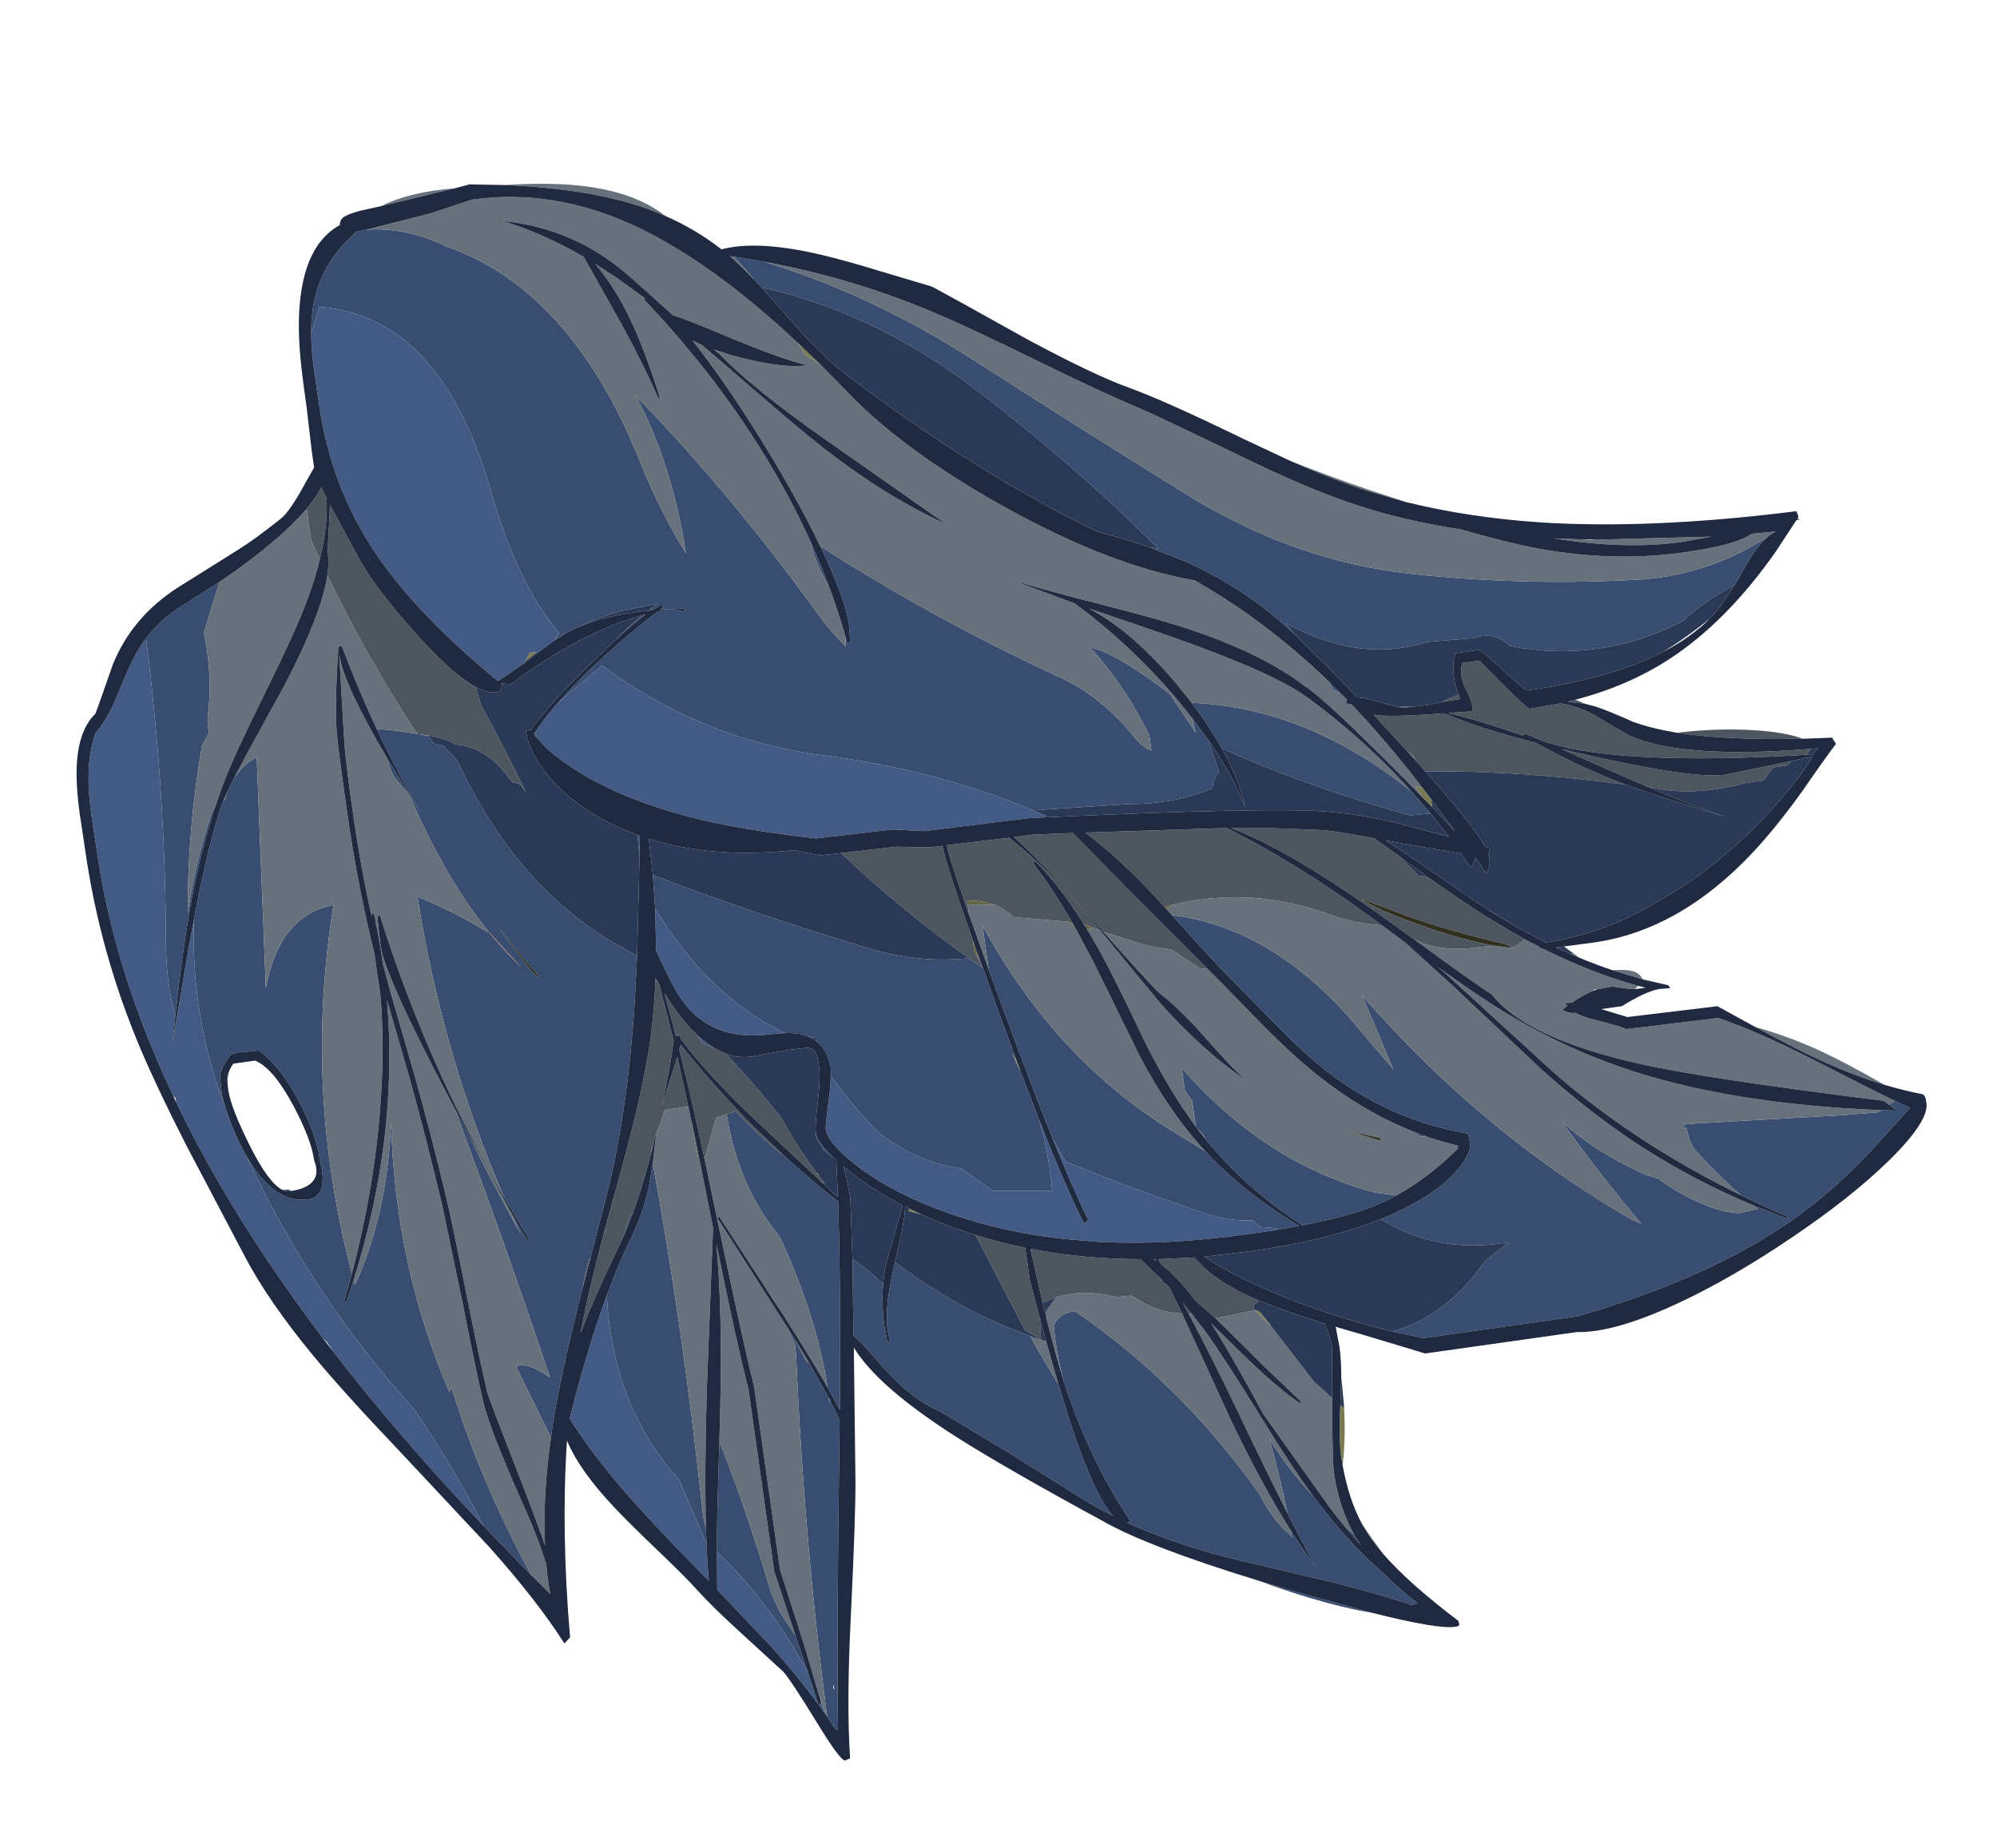 <?xml version="1.0" encoding="UTF-8" standalone="no"?>
<svg xmlns:ffdec="https://www.free-decompiler.com/flash" xmlns:xlink="http://www.w3.org/1999/xlink" ffdec:objectType="frame" height="222.65px" width="240.65px" xmlns="http://www.w3.org/2000/svg">
  <g transform="matrix(1.0, 0.0, 0.0, 1.0, 0.0, 0.0)">
    <use ffdec:characterId="253" height="349.25" transform="matrix(0.418, -0.059, 0.078, 0.551, 0.0, 30.2)" width="510.4" xlink:href="#sprite0"/>
  </g>
  <defs>
    <g id="sprite0" transform="matrix(1.0, 0.0, 0.0, 1.0, 0.0, 0.0)">
      <use ffdec:characterId="252" height="349.25" transform="matrix(1.0, 0.0, 0.0, 1.0, 0.0, 0.0)" width="510.4" xlink:href="#shape0"/>
    </g>
    <g id="shape0" transform="matrix(1.0, 0.0, 0.0, 1.0, 0.0, 0.0)">
      <path d="M333.2 333.5 Q325.6 331.7 315.85 328.3 308.65 325.75 302.75 323.3 L312.1 326.55 333.2 333.5 M215.55 25.5 Q244.45 35.75 270.4 52.65 297.65 70.45 325.2 87.9 353.3 105.75 386.0 112.0 418.4 118.2 451.45 120.2 470.3 121.05 488.1 114.9 484.8 116.45 481.4 119.85 L476.85 124.25 Q468.6 126.3 460.65 130.4 435.55 136.95 410.85 130.4 407.3 126.75 400.85 127.65 L388.45 127.1 387.65 127.1 Q367.65 129.6 348.6 118.8 L350.65 121.5 Q338.8 110.25 323.1 102.75 L313.2 98.45 315.4 98.9 Q296.25 79.45 271.4 60.2 245.2 39.8 213.8 30.95 L211.85 28.9 210.85 27.65 207.25 23.5 215.55 25.5 M357.9 132.15 L361.1 135.35 359.4 134.55 357.9 132.15 M318.3 136.35 L322.45 142.2 322.05 142.0 323.7 148.65 Q321.75 149.85 321.2 152.0 309.4 154.2 296.95 152.8 L269.6 151.25 Q243.25 139.45 212.45 133.1 179.2 126.2 153.55 107.15 L139.55 113.85 Q143.55 111.25 148.95 108.25 159.75 102.25 171.5 97.25 L175.15 97.15 Q176.3 97.15 177.5 97.65 178.55 98.1 178.95 98.0 L178.95 97.4 172.3 96.9 173.15 96.55 172.95 95.9 169.85 96.8 168.8 96.8 171.8 95.55 161.15 96.05 Q154.35 96.7 148.0 98.3 L144.6 99.15 144.15 99.3 141.4 100.15 142.75 98.9 Q132.85 87.0 129.2 66.7 122.05 27.35 88.0 21.7 L85.5 25.85 84.7 26.9 Q85.2 24.2 86.05 22.0 89.75 12.4 101.6 6.7 L104.35 6.6 Q114.55 7.1 124.5 11.7 L126.2 12.55 Q159.75 25.6 172.4 64.4 176.15 75.95 181.75 85.6 181.5 66.55 174.1 50.8 L173.7 50.15 Q196.85 74.2 216.45 102.35 219.6 106.9 223.25 110.5 L223.5 108.2 223.75 109.75 224.6 109.65 224.8 108.1 225.0 105.9 Q225.0 100.1 220.0 88.15 248.65 106.95 282.7 123.65 293.55 128.95 301.25 138.75 303.05 141.05 305.45 142.0 L305.45 138.7 Q300.5 127.15 292.15 117.95 299.5 120.1 312.9 130.4 L318.7 139.55 318.3 136.35 M325.4 143.65 Q322.8 138.55 318.75 133.0 350.9 137.45 377.2 158.55 L381.85 163.95 375.95 163.75 Q347.6 154.35 325.4 143.65 M351.8 126.55 L352.65 127.3 351.95 127.1 351.8 126.55 M304.65 177.9 Q333.9 183.9 353.85 209.05 L361.05 217.6 355.25 200.95 Q384.25 234.6 422.65 257.2 L424.95 258.25 Q415.9 247.35 406.7 234.15 415.65 242.05 428.4 248.0 L431.6 249.1 Q439.2 254.9 448.8 258.1 L452.65 258.95 458.45 258.65 457.2 257.65 466.6 261.7 466.45 261.1 Q460.25 258.25 454.3 255.2 449.05 250.6 443.55 244.6 441.8 242.7 441.6 239.15 439.7 238.75 441.6 238.3 L442.4 238.3 485.6 241.05 496.45 241.55 497.4 241.2 501.7 241.75 499.75 240.25 501.55 239.6 505.55 241.55 Q494.5 248.7 489.15 251.8 479.15 257.55 468.85 261.65 442.55 272.05 402.95 276.2 L358.8 276.2 350.3 273.85 Q366.4 272.15 379.3 261.55 L386.8 258.25 385.95 258.25 Q365.95 258.55 351.55 249.4 359.75 247.85 366.15 245.55 373.0 243.05 376.75 240.0 379.8 237.6 379.8 235.8 L379.7 233.95 379.55 233.7 Q357.85 228.45 341.85 215.8 336.3 211.35 329.95 204.85 L320.05 194.65 Q315.9 190.55 310.35 184.3 L304.65 177.9 M367.8 233.1 L366.15 232.9 362.8 231.0 367.8 233.1 M302.95 224.0 L302.95 218.4 301.3 215.9 301.3 210.95 Q321.05 233.95 351.0 243.55 L356.9 244.8 Q353.25 245.85 349.55 246.5 341.95 247.85 329.1 248.35 314.45 238.65 305.2 226.95 304.65 225.55 303.3 224.5 L302.95 224.0 M329.0 314.15 L331.35 316.15 331.95 317.3 332.85 318.7 329.0 314.15 M321.25 306.6 L324.4 310.85 Q330.75 319.0 338.5 325.75 341.95 329.3 346.6 332.9 L344.75 333.05 Q334.2 329.0 319.9 324.75 L296.65 317.9 Q279.9 312.75 267.6 306.75 L268.8 306.55 268.55 306.3 Q259.6 292.4 255.55 275.0 L255.5 274.75 Q254.55 269.6 254.75 264.05 L254.8 262.4 Q256.75 259.7 261.45 259.9 288.55 278.65 306.25 304.7 309.15 311.0 313.3 314.35 313.7 314.65 313.75 315.25 L313.65 313.45 Q316.4 318.1 319.25 322.05 316.8 317.3 313.4 309.65 312.75 301.7 311.25 293.1 315.15 300.0 321.25 306.6 M220.85 97.0 L220.1 95.5 Q218.0 91.6 217.5 87.05 219.4 92.05 220.85 97.0 M166.9 97.6 L168.05 97.5 Q164.3 99.05 158.6 102.0 162.5 99.6 166.9 97.6 M156.8 144.55 L157.4 144.8 156.55 149.1 156.65 147.0 156.8 144.55 M151.85 170.5 L149.25 180.6 Q142.65 204.5 133.25 221.65 L126.65 233.7 126.2 234.15 Q124.5 236.85 123.2 240.0 L121.5 243.1 Q115.0 255.3 111.05 264.15 109.5 267.7 108.25 271.1 L101.25 254.9 Q104.2 253.85 110.4 258.25 102.9 227.55 94.15 197.6 L94.35 198.0 97.25 204.0 Q101.8 214.7 107.9 226.7 L105.85 221.45 Q108.5 226.6 109.7 228.45 L110.1 228.1 104.7 218.4 Q92.85 185.65 92.15 151.15 100.35 154.6 109.6 160.25 L111.05 161.05 Q100.5 147.75 93.85 128.8 L96.55 133.4 96.5 133.3 Q91.35 123.8 87.35 113.95 L91.3 114.6 98.75 116.25 98.75 116.3 99.05 116.35 100.05 116.6 101.7 117.05 101.9 117.3 102.95 118.8 105.4 119.6 108.75 122.95 Q120.65 152.55 147.35 167.85 149.85 169.3 151.85 170.5 M86.45 115.5 L87.5 117.5 86.65 116.65 86.45 115.5 M89.05 120.4 L93.8 128.75 Q91.75 126.75 90.15 124.35 89.4 122.45 89.05 120.4 M58.55 229.95 L55.3 235.55 55.75 236.0 58.75 231.4 58.95 232.5 Q70.9 218.3 75.65 198.8 71.05 229.65 81.35 258.25 L82.15 257.4 Q86.6 278.5 97.2 300.05 L85.65 288.0 Q79.2 273.8 70.55 260.7 46.4 233.75 33.4 201.5 39.35 212.7 49.0 212.7 53.2 212.7 54.0 209.05 54.3 207.85 54.2 206.3 L54.05 204.6 Q54.05 198.75 50.35 191.15 46.45 183.1 41.15 179.3 L36.45 179.2 Q35.65 178.9 35.15 179.2 L33.3 179.15 Q29.9 181.7 29.25 183.45 29.0 184.2 29.0 188.05 29.0 188.8 29.5 190.75 23.15 170.15 28.1 149.15 34.9 133.95 40.3 125.8 L41.2 124.6 41.5 124.6 42.8 122.65 44.8 120.45 Q46.2 119.15 47.8 118.2 49.4 117.25 52.3 116.3 L45.65 166.1 Q52.4 150.95 68.1 150.35 52.2 189.0 58.55 229.95 M25.15 88.0 L25.5 87.7 Q30.4 83.9 37.55 81.55 L48.8 77.65 42.35 88.05 Q43.2 97.55 40.1 106.15 39.55 107.8 39.85 109.65 L37.35 112.15 Q29.95 129.3 26.55 147.7 31.05 136.5 37.25 127.05 37.95 126.0 38.8 125.4 32.9 134.35 27.95 145.5 23.85 154.75 18.95 169.35 17.65 161.9 19.15 153.8 25.1 121.15 25.75 88.05 L25.15 88.0 M19.1 170.2 L23.0 160.95 19.1 170.25 19.1 170.2 M194.8 224.35 L194.85 224.4 194.85 224.45 194.8 224.35 M195.3 213.85 L195.3 213.95 Q195.3 215.8 199.3 219.65 L196.7 217.6 195.05 214.25 195.3 213.85 M190.7 191.5 Q170.85 181.75 158.85 160.9 L159.55 153.6 Q186.9 165.15 218.05 176.0 231.3 180.6 245.55 181.0 L248.15 182.8 249.0 183.5 248.0 181.05 248.15 181.05 248.7 182.05 251.65 192.85 255.05 204.8 253.95 202.6 255.65 206.95 258.9 217.65 Q260.35 225.05 259.8 233.35 L243.2 231.65 234.9 225.85 Q223.45 223.45 213.3 215.9 L211.7 214.2 Q205.85 208.1 201.85 202.0 202.55 199.4 201.35 196.9 200.65 195.35 199.2 194.25 L199.2 193.5 196.9 192.9 Q194.35 191.8 190.7 191.5 M262.0 222.2 Q258.05 210.15 253.1 192.6 L250.7 184.05 250.7 174.4 Q253.7 180.55 257.35 186.2 271.65 208.7 295.85 224.05 L304.6 229.5 Q313.85 239.6 328.2 248.4 L319.95 248.6 322.05 248.25 317.1 247.45 315.4 245.8 Q308.5 245.2 303.45 243.35 284.5 236.25 264.75 227.55 L262.0 222.2 M32.0 182.75 Q31.25 183.85 31.0 185.5 L31.05 184.45 Q31.3 183.55 32.0 182.75 M42.25 209.9 L43.65 210.0 43.9 210.0 44.85 210.4 44.3 210.4 Q43.25 210.4 42.25 209.9 M111.05 161.05 Q114.65 165.55 118.7 169.45 L111.2 161.1 111.05 161.05 M122.9 172.1 L123.1 171.7 Q118.0 165.7 113.5 159.65 120.25 169.45 122.9 172.1 M148.45 295.1 L148.0 298.25 147.75 298.05 142.75 283.95 142.0 283.15 Q127.0 265.8 129.7 242.4 134.45 235.7 139.05 230.55 143.3 225.8 146.05 220.1 L148.0 215.4 Q149.95 251.5 148.15 291.45 148.05 293.35 148.45 295.1 M140.45 225.4 L137.45 229.3 137.0 229.9 139.5 225.85 140.45 225.4 M131.25 229.15 L132.05 227.65 132.0 228.35 131.25 229.15 M170.85 207.15 L173.5 206.75 Q179.15 212.85 185.55 217.9 192.1 223.9 198.85 229.2 196.2 247.7 191.0 273.95 L188.45 268.75 Q188.2 253.25 180.95 235.0 171.1 222.8 170.85 207.15 M177.25 249.35 L176.85 248.7 175.95 246.65 177.25 249.35 M179.3 254.4 L181.1 257.4 183.45 262.4 184.3 263.1 188.3 270.9 188.4 272.35 188.45 271.2 190.55 276.05 189.6 280.7 Q180.15 326.85 177.7 342.4 L177.05 342.4 175.15 339.35 Q175.7 300.4 180.85 260.7 L180.95 258.25 179.3 254.4 M175.05 339.15 L174.7 338.65 173.85 335.25 174.95 338.8 175.05 339.15 M150.6 300.65 Q151.45 295.85 152.65 290.45 L155.7 277.0 Q160.45 291.75 164.35 311.35 L166.0 315.5 169.4 320.85 169.6 321.7 171.5 329.35 168.75 324.1 Q161.35 310.9 150.6 300.65 M212.5 243.95 Q228.5 256.05 246.3 263.25 L247.5 263.8 247.8 263.9 Q250.55 269.5 253.8 275.0 255.0 281.2 256.15 285.8 259.9 300.6 264.05 304.95 258.95 302.3 254.7 299.5 L237.3 288.4 219.2 277.25 Q211.7 273.8 205.15 266.35 L200.6 261.1 197.85 258.4 198.55 254.1 200.6 242.0 Q203.85 244.1 207.5 247.45 L208.3 248.2 Q206.95 252.6 206.95 257.4 L207.15 260.85 208.0 260.7 Q206.65 255.5 211.75 245.4 L212.5 243.95 M178.25 333.85 L178.25 332.55 178.0 333.3 178.25 333.85" fill="#394d70" fill-rule="evenodd" stroke="none"/>
      <path d="M416.6 198.25 L418.15 199.4 415.85 198.35 416.6 198.25 M426.95 203.05 Q431.65 203.3 433.45 204.2 434.65 204.8 435.2 205.95 L426.95 203.05 M465.05 219.55 Q473.3 222.25 481.9 226.35 489.55 230.1 499.25 235.85 490.8 232.9 482.15 228.65 476.35 225.85 465.05 219.55 M331.1 300.45 L330.9 301.05 330.85 298.95 330.9 297.55 331.1 300.45 M334.1 314.35 L337.9 320.0 338.9 321.35 335.9 317.5 334.1 314.35 M109.35 2.0 Q118.6 -0.25 130.95 0.4 L109.35 2.0 M145.2 1.2 Q163.25 2.2 174.6 5.55 183.7 8.2 189.55 12.75 185.1 10.65 180.15 8.95 165.8 4.05 145.2 1.2 M356.45 84.2 Q367.3 88.85 376.95 92.55 L387.35 96.45 377.6 93.15 Q368.25 89.75 356.45 84.2 M215.55 25.5 Q241.35 32.05 264.25 42.8 271.7 46.25 289.25 55.25 305.55 63.65 316.25 68.5 321.05 70.7 345.9 83.35 363.25 92.15 377.4 97.1 388.35 100.9 401.65 103.95 414.55 108.25 421.05 109.95 442.7 115.65 463.9 115.65 477.8 115.65 482.75 114.05 L483.9 113.7 490.65 113.95 Q489.35 114.3 488.1 114.9 470.3 121.05 451.45 120.2 418.4 118.2 386.0 112.0 353.3 105.75 325.2 87.9 297.65 70.45 270.4 52.65 244.45 35.75 215.55 25.5 M211.85 28.9 Q208.65 25.5 206.05 23.25 L207.25 23.5 210.85 27.65 211.85 28.9 M377.6 149.75 L378.45 150.4 379.3 151.15 379.75 152.15 377.6 149.75 M357.9 132.15 L359.4 134.55 361.1 135.35 362.75 137.0 362.65 137.05 362.35 137.8 363.9 138.2 Q370.9 145.7 377.85 154.6 L380.6 158.25 378.6 157.55 380.2 160.25 374.8 154.7 Q356.7 136.35 351.75 133.1 339.15 123.35 315.05 115.0 309.05 112.9 294.0 108.2 280.3 103.9 272.75 101.2 L289.65 108.15 Q304.1 118.9 315.05 132.2 L318.3 136.35 318.7 139.55 312.9 130.4 Q299.5 120.1 292.15 117.95 300.5 127.15 305.45 138.7 L305.45 142.0 Q303.05 141.05 301.25 138.75 293.55 128.95 282.7 123.65 248.65 106.95 220.0 88.15 L219.95 88.05 Q215.3 77.0 207.85 64.1 200.45 51.3 193.35 41.8 L192.1 40.2 194.6 41.45 199.6 45.75 Q218.15 62.05 225.7 67.9 241.25 79.95 256.4 87.2 L225.85 65.55 Q206.8 52.0 199.05 43.75 L197.85 42.8 202.45 44.5 Q215.95 49.0 223.75 49.0 217.45 47.35 200.95 39.9 191.5 35.6 187.6 34.2 L185.55 32.35 Q177.2 24.7 174.25 22.35 161.45 12.2 143.25 8.85 154.05 12.65 164.75 19.0 L173.1 35.3 Q177.7 44.7 180.2 51.7 L180.6 51.3 Q178.2 40.4 175.25 33.45 172.15 26.15 167.65 20.8 L173.6 24.75 180.35 29.7 180.2 30.1 Q198.65 49.75 209.75 70.3 214.3 78.7 217.5 87.05 218.0 91.6 220.1 95.5 L220.85 97.0 Q222.5 102.6 223.5 108.2 L223.25 110.5 Q219.6 106.9 216.45 102.35 196.85 74.2 173.7 50.15 L174.1 50.8 Q181.5 66.55 181.75 85.6 176.15 75.95 172.4 64.4 159.75 25.6 126.2 12.55 L124.5 11.7 Q114.55 7.1 104.35 6.6 L123.05 5.05 135.4 3.35 Q159.05 3.35 180.6 14.0 200.45 23.8 221.9 44.0 L223.25 46.55 227.2 49.1 233.95 56.05 Q247.65 70.55 274.9 86.05 301.75 101.3 324.5 106.85 339.2 115.45 351.8 126.55 L351.95 127.1 352.65 127.3 354.4 128.85 357.9 132.15 M318.75 133.0 L315.9 129.35 Q305.25 116.1 293.45 109.65 308.6 115.45 316.0 118.35 343.05 129.05 351.35 135.15 364.4 144.7 375.0 156.1 L377.2 158.55 Q350.9 137.45 318.75 133.0 M372.3 190.55 Q379.4 194.15 390.1 194.05 L394.7 194.25 399.4 195.25 399.1 194.95 400.1 195.15 403.5 193.8 407.1 195.75 407.85 196.35 408.2 196.35 Q421.1 203.1 433.65 207.2 L432.5 207.8 430.4 207.45 426.25 206.55 421.75 206.7 421.2 206.6 Q420.95 206.55 420.85 206.85 417.9 207.4 414.15 208.8 L412.25 208.65 412.75 209.35 411.2 210.0 Q411.85 210.6 414.05 211.05 L414.8 211.05 Q416.75 212.2 420.05 213.2 427.65 215.5 428.45 216.1 L454.95 216.5 Q465.95 220.7 481.9 229.25 495.35 236.45 501.55 239.6 L499.75 240.25 498.35 239.25 Q448.6 229.05 430.4 223.8 399.85 214.95 391.9 204.6 387.4 201.65 377.25 194.2 L372.3 190.55 M306.0 175.65 Q328.7 174.2 349.3 182.55 356.1 185.3 363.6 186.45 L369.55 190.9 381.15 201.5 402.9 222.15 Q415.95 233.9 429.15 242.45 441.9 250.7 457.2 257.65 L458.45 258.65 452.65 258.95 448.8 258.1 Q439.2 254.9 431.6 249.1 L428.4 248.0 Q415.65 242.05 406.7 234.15 415.9 247.35 424.95 258.25 L422.65 257.2 Q384.25 234.6 355.25 200.95 L361.05 217.6 353.85 209.05 Q333.9 183.9 304.65 177.9 L303.35 176.45 306.0 175.65 M439.45 110.25 L472.3 113.1 463.7 113.35 Q447.5 113.35 427.65 108.7 L435.8 109.8 436.35 109.9 438.05 110.2 439.45 110.25 M497.4 241.2 L496.45 241.55 485.6 241.05 442.4 238.3 441.6 238.3 Q439.7 238.75 441.6 239.15 441.8 242.7 443.55 244.6 449.05 250.6 454.3 255.2 440.7 248.2 428.6 240.2 413.35 230.05 402.1 219.35 L391.05 209.2 379.8 198.85 377.7 197.05 Q385.9 203.05 392.25 207.15 411.3 219.5 433.75 227.1 459.9 236.0 497.4 241.2 M367.8 233.1 Q372.0 234.7 376.3 236.0 L376.1 236.65 Q366.5 242.05 356.9 244.8 L351.0 243.55 Q321.05 233.95 301.3 210.95 L301.3 215.9 302.95 218.4 302.95 224.0 Q297.15 215.9 292.2 204.85 286.2 190.25 282.65 183.1 L280.15 178.45 281.9 178.25 283.85 179.1 297.55 196.1 Q307.8 207.9 319.25 215.75 L317.45 214.15 Q315.0 211.9 308.3 204.2 302.85 197.95 298.0 194.25 294.85 191.2 284.6 179.4 L294.55 183.05 Q298.45 184.4 302.95 185.2 L310.45 190.15 312.65 190.6 316.25 194.25 326.7 205.05 Q333.35 211.75 339.4 216.65 350.35 225.4 362.8 231.0 L366.15 232.9 367.8 233.1 M305.2 226.95 L305.1 226.85 303.3 224.5 Q304.65 225.55 305.2 226.95 M354.7 232.05 L346.0 229.55 354.7 232.65 354.7 232.05 M330.65 286.3 L330.4 287.6 Q328.15 299.75 328.15 302.35 328.15 309.85 331.35 316.15 L329.0 314.15 325.85 310.1 310.5 287.6 Q304.0 274.2 299.4 266.6 L304.1 271.25 Q315.2 282.4 321.55 286.6 L321.55 285.95 312.6 277.4 303.25 268.0 300.85 265.65 312.35 265.15 316.3 269.1 326.2 282.3 330.65 286.3 M321.25 306.6 Q315.15 300.0 311.25 293.1 312.75 301.7 313.4 309.65 309.2 300.3 303.55 286.65 298.3 273.95 293.45 263.9 L294.3 263.95 297.4 268.1 Q301.55 274.0 310.45 289.4 316.35 299.7 321.25 306.6 M313.65 313.45 L313.75 315.25 Q313.7 314.65 313.3 314.35 309.15 311.0 306.25 304.7 288.55 278.65 261.45 259.9 256.75 259.7 254.8 262.4 L254.75 264.05 Q254.55 269.6 255.5 274.75 L255.45 274.5 Q254.25 269.25 253.15 261.3 L253.15 259.1 256.55 256.35 Q264.65 255.3 273.7 258.1 L277.95 258.25 278.25 258.35 Q284.1 262.55 291.6 263.65 L300.9 287.4 Q307.05 302.35 313.65 313.45 M108.25 271.1 Q103.5 283.55 102.25 294.05 100.8 288.4 97.95 279.2 92.15 260.5 92.05 259.4 91.15 252.1 90.1 237.9 89.05 223.25 88.25 216.5 86.55 202.7 84.25 189.7 L80.7 170.7 79.7 164.5 Q79.7 160.15 79.35 155.8 L79.25 155.65 79.35 154.6 79.15 153.4 78.5 153.4 78.4 154.05 Q77.25 142.5 77.25 130.25 77.25 119.65 77.7 115.4 L79.75 96.55 79.75 97.0 Q79.75 102.35 86.45 115.5 L86.65 116.65 87.5 117.5 89.05 120.4 Q89.4 122.45 90.15 124.35 91.75 126.75 93.8 128.75 L93.85 128.8 Q100.5 147.75 111.05 161.05 L109.6 160.25 Q100.35 154.6 92.15 151.15 92.85 185.65 104.7 218.4 97.45 204.75 91.9 190.7 84.7 172.15 80.8 154.05 L80.0 154.05 79.75 160.55 Q79.75 167.35 94.15 197.6 102.9 227.55 110.4 258.25 104.2 253.85 101.25 254.9 L108.25 271.1 M87.35 113.95 Q83.6 104.7 80.8 95.1 L80.0 95.1 79.9 95.2 80.0 94.45 Q76.6 106.5 75.9 113.4 75.65 116.25 75.65 130.45 75.65 146.95 77.7 162.05 L77.7 165.8 77.75 170.95 Q76.9 182.45 73.25 195.0 68.25 212.35 58.55 229.95 52.2 189.0 68.1 150.35 52.4 150.95 45.65 166.1 L52.3 116.3 Q49.4 117.25 47.8 118.2 46.2 119.15 44.8 120.45 L49.55 115.45 63.1 101.7 Q76.3 87.75 79.55 79.5 87.2 97.75 98.05 115.4 L98.75 116.25 91.3 114.6 87.35 113.95 M58.75 231.4 Q77.2 202.1 79.4 172.35 L82.7 190.0 Q85.0 203.3 86.8 217.95 L88.65 239.65 Q89.7 254.5 90.55 261.5 91.35 267.75 97.4 283.8 100.6 292.1 101.85 298.15 101.6 301.5 101.8 304.65 L97.2 300.05 Q86.6 278.5 82.15 257.4 L81.35 258.25 Q71.05 229.65 75.65 198.8 70.9 218.3 58.95 232.5 L58.75 231.4 M48.8 77.65 Q61.05 73.1 69.3 68.75 73.4 66.6 76.35 64.6 L76.35 71.45 78.05 75.85 Q75.2 81.3 70.5 87.35 66.45 92.55 58.1 101.85 48.9 112.1 45.35 116.45 41.95 120.6 38.8 125.4 37.95 126.0 37.25 127.05 31.05 136.5 26.55 147.7 29.95 129.3 37.35 112.15 L39.85 109.65 Q39.55 107.8 40.1 106.15 43.2 97.55 42.35 88.05 L48.8 77.65 M41.2 124.6 L42.8 122.65 41.5 124.6 41.2 124.6 M248.2 180.25 L248.7 182.05 248.15 181.05 248.2 180.25 M250.7 184.05 L247.35 171.75 247.35 169.45 254.85 170.3 256.15 170.9 Q258.1 171.9 259.8 173.55 L275.05 176.2 275.35 176.4 276.55 177.15 280.6 185.55 290.05 207.45 Q295.9 219.7 303.75 228.55 L304.6 229.5 295.85 224.05 Q271.65 208.7 257.35 186.2 253.7 180.55 250.7 174.4 L250.7 184.05 M161.3 215.75 L161.7 220.85 162.45 231.05 154.2 265.6 Q150.2 283.35 148.45 295.1 148.05 293.35 148.15 291.45 149.95 251.5 148.0 215.4 L149.65 210.6 150.0 209.65 152.75 205.5 153.8 204.3 160.2 204.3 160.6 207.45 161.05 215.9 161.3 215.75 M149.2 210.8 L148.05 213.0 148.1 212.55 148.1 212.45 149.2 210.8 M162.8 216.0 L167.7 207.6 170.85 207.15 Q171.1 222.8 180.95 235.0 188.2 253.25 188.45 268.75 185.25 262.65 179.3 252.7 L177.25 249.35 175.95 246.65 176.85 248.7 164.65 228.85 164.05 229.05 178.75 253.5 179.3 254.4 180.95 258.25 180.85 260.7 Q175.7 300.4 175.15 339.35 L175.05 339.15 174.95 338.8 173.85 335.25 171.8 324.65 171.1 321.45 167.7 306.3 167.7 266.45 Q166.25 256.1 163.2 220.7 L162.8 216.0 M181.1 257.4 L184.3 263.1 183.45 262.4 181.1 257.4 M188.3 270.9 L188.45 271.2 188.4 272.35 188.3 270.9 M97.25 204.0 L105.85 221.45 107.9 226.7 Q101.8 214.7 97.25 204.0 M169.4 320.85 L166.0 315.5 164.35 311.35 Q160.45 291.75 155.7 277.0 L157.3 269.8 Q161.8 249.05 162.75 234.55 164.45 256.15 166.0 266.65 L166.0 306.55 169.4 320.85 M247.8 263.9 L249.9 264.7 252.05 265.45 253.8 275.0 Q250.55 269.5 247.8 263.9" fill="#66717b" fill-rule="evenodd" stroke="none"/>
      <path d="M427.5 144.05 L428.2 144.35 428.75 144.6 429.85 145.1 425.0 144.15 427.15 144.0 427.5 144.05 M454.7 154.1 Q465.7 154.25 476.35 155.85 485.2 157.2 490.05 159.2 468.35 157.25 454.7 154.1 M394.45 139.25 L394.75 140.3 389.05 140.4 393.35 139.55 393.45 139.55 394.45 139.25 M381.0 140.5 L378.75 140.5 376.7 140.1 380.15 140.4 381.0 140.5 M491.75 161.6 L490.6 162.75 Q445.05 160.0 423.2 154.05 L417.2 152.15 411.65 149.65 411.1 150.05 406.45 148.3 Q397.55 144.9 390.8 142.95 L396.65 143.25 397.5 143.35 Q397.9 143.25 397.9 142.0 397.9 140.95 397.0 138.85 396.05 136.75 396.05 135.65 396.05 134.4 396.35 133.65 L396.85 132.65 401.7 132.65 Q413.2 144.5 414.05 144.5 L422.95 144.3 Q427.95 145.45 431.8 147.7 L440.8 153.1 Q454.55 159.9 491.75 161.6 M377.6 149.75 L376.5 148.55 369.65 141.05 Q373.55 142.1 389.8 142.9 397.95 146.85 414.3 151.95 426.25 158.75 437.65 163.5 L438.15 163.7 Q410.55 157.7 382.0 154.75 L379.75 152.15 379.3 151.15 378.45 150.4 377.6 149.75 M444.15 164.75 L438.6 162.2 421.4 154.1 428.75 156.25 Q457.7 164.55 466.45 164.55 L480.75 163.9 485.95 163.65 484.7 164.45 480.55 164.45 477.25 166.95 472.25 166.95 Q456.15 168.45 444.15 164.75 M372.3 190.55 L364.4 184.8 362.55 183.5 359.4 181.25 Q339.1 167.0 324.85 161.0 L333.95 161.95 350.3 164.2 Q352.8 164.5 364.85 167.55 L370.85 171.85 376.0 176.9 377.5 177.2 380.3 178.8 Q386.5 183.2 391.15 186.25 397.35 190.3 403.5 193.8 L400.1 195.15 399.1 194.95 Q398.8 194.7 398.2 194.45 L397.25 194.05 Q383.35 190.05 371.25 185.3 L358.8 180.15 Q362.25 182.7 374.75 187.7 386.0 192.15 394.7 194.25 L390.1 194.05 Q379.4 194.15 372.3 190.55 M363.6 186.45 Q356.1 185.3 349.3 182.55 328.7 174.2 306.0 175.65 L302.9 175.95 301.2 174.05 Q292.2 164.2 283.5 157.6 L323.6 160.9 Q341.45 170.2 360.15 183.9 L363.6 186.45 M312.65 190.6 L310.45 190.15 302.95 185.2 Q298.45 184.4 294.55 183.05 L284.6 179.4 279.85 173.95 Q270.0 162.55 263.15 156.4 L268.55 156.45 279.95 157.3 294.1 171.9 312.65 190.6 M283.85 179.1 L281.9 178.25 279.4 177.15 Q274.4 168.65 268.15 162.15 L267.5 162.55 Q272.05 168.7 276.15 176.4 L275.05 176.2 259.8 173.55 Q258.1 171.9 256.15 170.9 L254.85 170.3 Q251.55 169.0 247.35 168.6 L247.35 169.45 247.35 171.75 Q243.9 158.7 243.9 156.45 L243.9 156.1 261.75 156.4 Q271.3 164.0 280.65 175.2 L283.85 179.1 M312.35 265.15 L300.85 265.65 295.95 261.35 Q291.95 255.8 287.75 252.55 L287.0 251.25 296.8 251.95 Q297.5 252.65 298.4 253.2 302.8 258.1 313.85 263.2 L312.1 264.05 312.1 264.9 312.6 265.15 312.35 265.15 M252.6 257.1 L251.3 245.15 Q265.65 248.95 281.95 250.7 L287.45 256.0 286.8 255.85 288.25 256.85 289.1 257.75 291.6 263.65 Q284.1 262.55 278.25 258.35 L278.05 258.25 277.95 258.25 273.7 258.1 Q264.65 255.3 256.55 256.35 L252.6 257.1 M126.65 233.7 L123.2 240.0 Q124.5 236.85 126.2 234.15 L126.65 233.7 M76.35 64.6 Q79.5 62.45 81.35 60.45 L82.4 62.95 Q81.7 68.9 78.05 75.85 L76.35 71.45 76.35 64.6 M79.55 79.5 Q80.6 76.8 80.6 74.7 80.6 74.1 82.15 68.3 L83.1 64.45 88.9 76.4 Q92.55 83.9 103.05 95.6 111.15 104.6 116.85 107.85 L117.0 108.0 117.85 112.15 Q123.25 122.95 127.0 132.05 L126.4 131.2 Q125.85 129.8 123.65 129.55 L122.95 128.7 Q117.85 121.15 108.75 119.6 L107.8 118.95 Q105.1 117.65 101.5 116.85 L99.05 116.35 98.75 116.3 98.75 116.25 98.05 115.4 Q87.2 97.75 79.55 79.5 M170.15 192.65 L173.0 194.1 Q179.8 201.4 185.95 209.25 189.7 216.65 194.0 222.55 L194.4 223.1 195.9 225.0 194.85 224.4 194.8 224.35 178.85 209.35 Q166.9 197.95 160.9 189.6 L160.7 188.55 160.45 188.9 160.4 188.9 160.25 188.65 160.1 188.9 159.65 188.9 158.1 179.35 160.7 183.45 Q163.1 186.85 165.75 189.3 L166.85 191.0 170.15 192.65 M213.6 154.6 L229.5 154.9 234.2 155.5 239.05 156.05 242.6 156.1 242.6 156.35 Q242.6 159.25 247.35 177.1 L247.35 179.4 248.0 181.05 249.0 183.5 248.15 182.8 245.55 181.0 Q229.15 169.3 213.6 154.6 M156.7 176.8 L157.0 177.35 158.8 189.75 Q156.7 195.55 152.85 203.55 L156.45 197.65 159.2 193.35 160.6 207.45 160.2 204.3 153.8 204.3 153.55 204.3 152.75 205.5 150.0 209.65 150.65 208.0 149.2 210.8 148.1 212.45 148.1 212.55 148.05 213.0 Q144.1 220.2 140.45 225.4 L139.5 225.85 137.0 229.9 129.15 239.05 Q124.0 245.15 120.95 249.45 L120.8 249.6 Q124.95 240.35 131.25 229.15 L132.0 228.35 132.05 227.65 135.15 222.25 Q147.95 200.4 152.3 188.7 154.55 182.6 156.1 176.2 L156.7 176.8 M162.8 216.0 Q161.55 202.6 160.05 191.9 L160.6 190.8 Q168.5 201.0 178.3 210.9 L185.55 217.9 Q179.15 212.85 173.5 206.75 L170.85 207.15 167.7 207.6 162.8 216.0 M251.2 260.3 L250.7 264.9 246.5 262.4 236.35 240.55 Q242.9 242.9 249.9 244.8 L249.9 251.95 251.2 260.3 M286.4 251.55 L285.7 251.1 286.2 251.15 286.4 251.55 M293.45 263.9 L292.25 261.4 294.3 263.95 293.45 263.9" fill="#4d555e" fill-rule="evenodd" stroke="none"/>
      <path d="M427.3 143.95 L427.5 144.05 427.15 144.0 427.3 143.95 M414.25 196.5 L414.8 196.95 415.75 197.65 416.6 198.25 415.85 198.35 411.9 196.45 414.25 196.5 M334.0 282.3 L333.9 284.7 333.65 288.45 333.6 288.9 332.65 288.05 332.8 287.45 334.0 282.3 M476.85 124.25 L471.45 128.75 468.5 130.65 Q461.4 133.9 454.2 136.3 438.4 140.5 414.05 140.5 413.6 140.5 408.6 135.9 403.25 130.95 402.1 130.35 L395.2 130.35 Q394.4 131.75 394.15 132.9 393.9 133.95 393.9 135.6 393.9 136.9 394.2 138.25 L394.45 139.25 393.45 139.55 393.35 139.55 389.05 140.4 Q385.3 140.8 381.0 140.5 L380.15 140.4 376.7 140.1 372.3 138.65 Q368.3 137.2 365.75 136.85 358.3 128.9 354.7 125.6 L350.65 121.5 348.6 118.8 Q367.65 129.6 387.65 127.1 L388.45 127.1 400.85 127.65 Q407.3 126.75 410.85 130.4 435.55 136.95 460.65 130.4 468.6 126.3 476.85 124.25 M313.2 98.45 Q306.65 95.9 298.75 93.4 265.95 76.6 233.95 51.95 227.6 47.1 219.1 37.0 L213.8 30.95 Q245.2 39.8 271.4 60.2 296.25 79.45 315.4 98.9 L313.2 98.45 M491.75 161.6 L494.05 161.7 492.95 162.25 492.5 162.85 490.6 162.75 491.75 161.6 M382.0 154.75 Q410.55 157.7 438.15 163.7 445.6 166.8 465.15 173.65 456.1 170.2 444.15 164.75 456.15 168.45 472.25 166.95 L477.25 166.95 480.55 164.45 484.7 164.45 485.95 163.65 492.1 163.25 Q489.9 165.55 484.45 169.4 476.0 175.4 465.8 180.5 458.55 184.1 451.4 186.85 442.75 189.8 434.25 192.1 421.65 195.0 409.3 195.1 L402.4 191.35 395.1 186.85 394.65 186.6 392.25 185.05 373.75 172.15 368.05 168.35 373.35 169.7 388.85 173.45 391.05 176.8 Q392.4 175.6 392.65 174.8 L395.35 178.5 396.3 177.1 Q396.65 176.4 396.65 175.05 L396.55 174.3 396.9 174.1 397.05 173.65 396.85 173.05 395.9 172.7 Q393.35 167.65 382.0 154.75 M382.55 160.9 L388.1 168.55 382.55 162.65 382.55 160.9 M322.45 142.2 Q327.6 150.1 329.7 157.1 329.05 150.8 325.4 143.65 347.6 154.35 375.95 163.75 L381.85 163.95 386.15 169.55 372.5 165.15 Q363.95 162.55 355.8 161.0 L355.55 160.85 355.75 161.0 352.8 160.45 Q336.75 157.7 272.5 153.1 L273.05 152.8 269.6 151.25 296.95 152.8 Q309.4 154.2 321.2 152.0 321.75 149.85 323.7 148.65 L322.05 142.0 322.45 142.2 M132.0 120.35 L131.55 119.85 132.1 119.35 132.0 120.35 M168.8 96.8 Q156.5 96.4 148.0 98.3 154.35 96.7 161.15 96.05 L171.8 95.55 168.8 96.8 M144.15 99.3 L141.1 100.35 141.4 100.15 144.15 99.3 M136.45 102.25 L134.6 103.05 131.35 104.45 132.05 103.9 132.35 103.75 135.7 102.3 136.45 102.25 M380.3 178.8 L377.5 177.2 376.0 176.9 370.85 171.85 372.8 173.3 380.3 178.8 M351.55 249.4 Q365.95 258.55 385.95 258.25 L386.8 258.25 379.3 261.55 Q366.4 272.15 350.3 273.85 336.7 269.75 323.5 264.2 308.6 257.85 300.1 252.1 L313.35 252.35 Q335.75 252.35 351.55 249.4 M330.65 286.3 L326.2 282.3 316.3 269.1 313.75 265.7 312.6 265.15 312.1 264.9 312.1 264.05 313.85 263.2 322.15 266.65 331.45 270.1 Q332.65 273.2 332.65 275.25 L330.65 286.3 M253.15 261.3 L252.6 257.1 256.55 256.35 253.15 259.1 253.15 261.3 M166.9 97.6 Q162.5 99.6 158.6 102.0 L150.1 106.6 Q135.9 114.55 130.8 118.9 L130.75 118.8 129.4 118.8 129.5 120.1 129.05 120.55 129.6 120.75 Q130.4 124.85 134.05 129.3 139.05 135.4 147.95 140.35 152.15 142.65 156.8 144.55 L156.65 147.0 156.55 149.1 151.85 170.5 Q149.85 169.3 147.35 167.85 120.65 152.55 108.75 122.95 L105.4 119.6 102.95 118.8 101.9 117.3 101.7 117.05 101.5 116.85 Q105.1 117.65 107.8 118.95 L108.75 119.6 Q117.85 121.15 122.95 128.7 L123.65 129.55 Q125.85 129.8 126.4 131.2 L127.0 132.05 Q123.25 122.95 117.85 112.15 L117.0 108.0 116.85 107.85 Q120.0 109.65 122.45 109.65 123.8 109.65 124.15 109.15 L124.6 108.2 124.3 107.95 127.1 108.4 Q133.5 105.6 142.4 102.8 155.45 98.7 166.9 97.6 M194.85 224.4 L195.9 225.0 194.4 223.1 194.2 222.55 194.0 222.55 Q189.7 216.65 185.95 209.25 179.8 201.4 173.0 194.1 176.45 195.5 180.2 195.5 L190.9 195.2 196.1 195.3 196.2 195.3 Q197.85 195.5 198.4 196.4 198.85 197.2 198.85 199.6 198.85 202.15 197.1 207.2 195.35 212.1 195.3 213.85 L195.05 214.25 196.7 217.6 199.3 219.65 200.0 220.3 198.95 228.25 194.85 224.45 194.85 224.4 M159.55 153.6 L159.85 145.7 Q177.05 151.95 200.4 152.55 L207.6 154.45 213.6 154.6 Q229.15 169.3 245.55 181.0 231.3 180.6 218.05 176.0 186.9 165.15 159.55 153.6 M196.9 192.9 L199.2 193.5 199.2 194.25 Q198.2 193.45 196.9 192.9 M252.05 265.45 L249.9 264.7 247.8 263.9 247.5 263.8 246.3 263.25 Q228.5 256.05 212.5 243.95 L215.7 237.5 Q217.0 234.6 217.6 232.3 L218.75 232.9 218.3 233.35 221.9 234.5 222.9 235.0 Q229.35 238.05 236.35 240.55 L246.5 262.4 250.7 264.9 251.2 260.3 252.05 265.45 M296.8 251.95 L297.4 251.95 298.4 253.2 Q297.5 252.65 296.8 251.95 M202.55 222.5 L202.55 222.55 202.75 222.65 Q208.75 227.55 216.95 232.0 L210.1 243.7 Q209.0 245.9 208.3 248.2 L207.5 247.45 Q203.85 244.1 200.6 242.0 L202.45 228.8 202.15 224.35 201.8 221.9 201.95 222.0 202.55 222.5" fill="#2a3955" fill-rule="evenodd" stroke="none"/>
      <path d="M333.6 288.9 Q332.9 295.0 331.1 300.45 L330.9 297.55 Q331.15 293.95 332.65 288.05 L333.6 288.9 M402.4 191.35 L394.65 186.6 395.1 186.85 402.4 191.35 M380.6 158.25 L382.55 160.9 382.55 162.65 380.2 160.25 378.6 157.55 380.6 158.25 M221.9 44.0 L227.2 49.1 223.25 46.55 221.9 44.0 M316.3 269.1 L312.35 265.15 312.6 265.15 313.75 265.7 316.3 269.1 M194.4 223.1 L194.0 222.55 194.2 222.55 194.4 223.1 M135.7 102.3 L132.35 103.75 132.05 103.9 133.65 102.2 135.7 102.3 M221.9 234.5 L218.3 233.35 218.75 232.9 221.9 234.5" fill="#7b7b51" fill-rule="evenodd" stroke="none"/>
      <path d="M101.5 116.85 L101.7 117.05 100.05 116.6 99.05 116.35 101.5 116.85 M111.05 161.05 L111.2 161.1 118.7 169.45 Q114.65 165.55 111.05 161.05" fill="#7b5d59" fill-rule="evenodd" stroke="none"/>
      <path d="M302.9 175.95 L306.0 175.65 303.35 176.45 302.9 175.95 M281.9 178.25 L280.15 178.45 279.4 177.15 281.9 178.25 M247.35 177.1 L248.2 180.25 248.15 181.05 248.0 181.05 247.35 179.4 247.35 177.1 M254.85 170.3 L247.35 169.45 247.35 168.6 Q251.55 169.0 254.85 170.3 M275.05 176.2 L276.15 176.4 276.55 177.15 275.35 176.4 275.05 176.2 M160.6 207.45 L160.65 207.7 161.3 215.75 161.05 215.9 160.6 207.45 M153.8 204.3 L152.75 205.5 153.55 204.3 153.8 204.3 M278.25 258.35 L277.95 258.25 278.05 258.25 278.25 258.35" fill="#656442" fill-rule="evenodd" stroke="none"/>
      <path d="M272.5 153.1 L268.15 152.8 238.0 152.4 233.55 151.75 229.2 151.1 207.15 150.7 Q185.25 146.4 171.9 142.15 146.4 133.95 134.3 122.95 L132.0 120.35 132.1 119.35 Q134.95 116.85 139.55 113.85 L153.55 107.15 Q179.2 126.2 212.45 133.1 243.25 139.45 269.6 151.25 L273.05 152.8 272.5 153.1 M141.1 100.35 L136.45 102.25 135.7 102.3 133.65 102.2 132.05 103.9 131.35 104.45 123.55 107.35 Q102.95 90.4 93.65 75.6 84.05 60.2 84.05 42.8 83.9 36.15 84.05 32.65 84.2 29.55 84.7 26.9 L85.5 25.85 88.0 21.7 Q122.05 27.35 129.2 66.7 132.85 87.0 142.75 98.9 L141.4 100.15 141.1 100.35 M85.65 288.0 Q65.45 266.5 50.35 246.35 L48.75 243.9 47.75 242.9 Q38.8 230.65 31.7 218.95 22.05 203.05 15.7 187.8 L15.75 187.15 15.65 186.85 15.2 186.55 Q3.35 157.75 3.35 131.3 L3.25 123.75 Q3.3 118.9 4.0 115.3 5.05 110.1 7.7 106.3 10.35 104.55 12.6 102.15 L14.05 100.5 14.1 100.45 18.45 94.95 Q21.8 90.65 25.15 88.0 L25.75 88.05 Q25.1 121.15 19.15 153.8 17.65 161.9 18.95 169.35 L17.1 174.95 19.1 170.2 19.1 170.25 23.0 160.95 25.75 154.4 28.1 149.15 Q23.15 170.15 29.5 190.75 L29.9 192.45 Q31.15 197.05 33.05 200.85 L33.4 201.5 Q46.4 233.75 70.55 260.7 79.2 273.8 85.65 288.0 M170.15 192.65 L166.85 191.0 165.75 189.3 Q167.9 191.3 170.15 192.65 M190.7 191.5 L186.8 191.3 Q169.7 191.3 162.85 181.4 160.85 178.5 158.7 172.95 L157.45 169.95 158.85 160.9 Q170.85 181.75 190.7 191.5 M258.9 217.65 Q263.9 233.6 267.5 241.35 L268.6 240.85 268.75 240.55 Q265.9 234.1 262.0 222.2 L264.75 227.55 Q284.5 236.25 303.45 243.35 308.5 245.2 315.4 245.8 L317.1 247.45 322.05 248.25 319.95 248.6 313.05 248.6 Q290.2 248.6 270.6 245.7 L260.85 244.0 Q241.4 240.2 225.35 233.3 212.7 227.85 204.8 221.5 198.25 216.15 198.25 213.35 198.25 212.65 199.9 208.1 201.6 203.65 201.6 202.75 L201.85 202.0 Q205.85 208.1 211.7 214.2 L213.3 215.9 Q223.45 223.45 234.9 225.85 L243.2 231.65 259.8 233.35 Q260.35 225.05 258.9 217.65 M156.1 176.2 L156.2 175.8 156.7 176.8 156.1 176.2 M148.0 298.25 Q147.35 303.05 147.15 306.65 L144.55 303.95 Q132.65 291.7 126.85 284.85 118.95 275.55 114.3 267.6 119.05 258.7 124.2 250.55 126.95 246.2 129.7 242.4 127.0 265.8 142.0 283.15 L142.75 283.95 147.75 298.05 148.0 298.25 M174.7 338.65 L173.2 336.4 174.0 336.25 173.85 335.25 174.7 338.65 M150.6 300.65 Q161.35 310.9 168.75 324.1 L171.5 329.35 173.15 336.4 Q168.75 330.15 162.5 323.0 L149.15 308.75 150.6 300.65 M202.75 222.65 L202.55 222.55 202.55 222.5 202.75 222.65" fill="#425a84" fill-rule="evenodd" stroke="none"/>
      <path d="M255.05 204.8 L255.65 206.95 253.95 202.6 255.05 204.8" fill="#8d8d5c" fill-rule="evenodd" stroke="none"/>
      <path d="M387.35 96.45 Q404.6 101.7 424.7 104.9 455.05 109.65 495.7 110.2 L497.3 110.2 497.7 111.45 497.3 111.85 497.9 112.1 496.95 112.15 489.7 118.4 Q472.95 131.95 455.15 138.2 442.55 142.6 427.3 143.95 L427.15 144.0 425.0 144.15 429.85 145.1 432.8 146.05 Q435.95 147.2 442.65 150.4 447.6 152.4 454.7 154.1 468.35 157.25 490.05 159.2 L498.35 159.85 498.65 160.4 499.2 161.3 Q496.25 163.45 487.75 170.45 478.9 177.45 471.2 182.15 447.45 196.55 422.8 196.55 L414.25 196.5 411.9 196.45 415.85 198.35 418.15 199.4 Q422.5 201.35 426.95 203.05 L435.2 205.95 442.25 208.0 442.5 208.65 439.35 208.5 Q435.35 208.65 428.2 211.05 L422.25 211.05 429.3 213.55 455.2 213.95 465.05 219.55 Q476.35 225.85 482.15 228.65 490.8 232.9 499.25 235.85 504.55 237.7 509.75 239.05 L510.1 239.4 Q510.4 239.75 510.4 241.05 510.4 245.0 497.55 252.2 485.45 258.95 467.2 265.7 448.3 272.75 431.45 276.6 412.7 280.85 402.5 279.55 L358.7 279.55 341.15 273.4 334.4 271.1 334.5 271.5 334.75 275.55 Q334.75 278.3 334.0 282.3 L332.8 287.45 332.65 288.05 Q331.15 293.95 330.9 297.55 L330.85 298.95 330.9 301.05 Q331.25 308.55 334.1 314.35 L335.9 317.5 338.9 321.35 Q344.9 328.35 357.4 337.9 L357.5 338.7 Q357.45 339.05 356.15 339.05 351.15 339.05 333.2 333.5 L312.1 326.55 302.75 323.3 Q272.5 312.55 260.85 305.7 235.7 291.55 223.0 283.35 202.7 270.2 197.45 261.0 L192.7 288.9 Q191.5 296.1 185.95 318.1 181.15 336.95 180.0 348.6 L179.9 348.95 178.5 349.25 Q177.1 349.25 171.9 340.05 166.0 329.8 164.45 328.25 L153.65 318.3 Q146.95 312.15 143.45 308.2 140.55 304.9 133.85 298.5 126.5 291.4 123.5 288.15 115.0 279.1 112.65 272.25 107.3 291.65 105.65 314.6 105.5 314.6 105.0 314.95 L103.8 315.65 Q97.95 305.85 86.6 292.9 L65.05 269.6 Q51.3 255.0 44.2 246.2 33.85 233.35 29.0 223.1 L16.95 197.6 Q11.15 184.85 7.85 175.55 0.1 153.5 0.1 130.95 L0.0 122.95 Q0.05 117.25 0.95 113.3 2.8 105.25 8.45 102.15 L9.9 100.1 15.4 92.05 Q22.7 82.55 36.65 77.65 L55.7 71.2 Q60.35 69.65 68.55 66.0 71.55 64.7 77.2 58.85 L80.1 56.0 80.1 52.2 80.4 42.7 Q80.4 34.95 80.65 31.75 81.2 23.85 83.35 18.3 87.4 7.6 97.05 4.8 97.3 3.8 98.15 3.35 99.35 2.75 103.25 2.35 L109.35 2.0 130.95 0.4 135.4 0.0 145.2 1.2 Q165.8 4.05 180.15 8.95 185.1 10.65 189.55 12.75 197.65 16.55 203.95 21.55 214.5 20.6 231.8 25.7 238.15 27.55 248.15 31.1 L261.95 35.9 Q267.3 38.85 285.85 49.55 303.85 59.65 313.75 63.6 323.2 67.4 344.45 78.25 L356.45 84.2 Q368.25 89.75 377.6 93.15 L387.35 96.45 M488.1 114.9 Q489.35 114.3 490.65 113.95 L483.9 113.7 482.75 114.05 Q477.8 115.65 463.9 115.65 442.7 115.65 421.05 109.95 414.55 108.25 401.65 103.95 388.35 100.9 377.4 97.1 363.25 92.15 345.9 83.35 321.05 70.7 316.25 68.5 305.55 63.65 289.25 55.25 271.7 46.25 264.25 42.8 241.35 32.05 215.55 25.5 L207.25 23.5 206.05 23.25 Q208.65 25.5 211.85 28.9 L213.8 30.95 219.1 37.0 Q227.6 47.1 233.95 51.95 265.95 76.6 298.75 93.4 306.65 95.9 313.2 98.45 L323.1 102.75 Q338.8 110.25 350.65 121.5 L354.7 125.6 Q358.3 128.9 365.75 136.85 368.3 137.2 372.3 138.65 L376.7 140.1 378.75 140.5 381.0 140.5 Q385.3 140.8 389.05 140.4 L394.75 140.3 394.45 139.25 394.2 138.25 Q393.9 136.9 393.9 135.6 393.9 133.95 394.15 132.9 394.4 131.75 395.2 130.35 L402.1 130.35 Q403.25 130.95 408.6 135.9 413.6 140.5 414.05 140.5 438.4 140.5 454.2 136.3 462.55 134.05 468.5 130.65 L471.45 128.75 476.85 124.25 481.4 119.85 Q484.8 116.45 488.1 114.9 M490.6 162.75 L492.5 162.85 492.95 162.25 494.05 161.7 491.75 161.6 Q454.55 159.9 440.8 153.1 L431.8 147.7 Q427.95 145.45 422.95 144.3 L414.05 144.5 Q413.2 144.5 401.7 132.65 L396.85 132.65 396.35 133.65 Q396.05 134.4 396.05 135.65 396.05 136.75 397.0 138.85 397.9 140.95 397.9 142.0 397.9 143.25 397.5 143.35 L396.65 143.25 390.8 142.95 Q397.55 144.9 406.45 148.3 L411.1 150.05 411.65 149.65 417.2 152.15 423.2 154.05 Q445.05 160.0 490.6 162.75 M438.15 163.7 L437.65 163.5 Q426.25 158.75 414.3 151.95 397.95 146.85 389.8 142.9 373.55 142.1 369.65 141.05 L376.5 148.55 377.6 149.75 379.75 152.15 382.0 154.75 Q393.35 167.65 395.9 172.7 L396.85 173.05 397.05 173.65 396.9 174.1 396.55 174.3 396.65 175.05 Q396.65 176.4 396.3 177.1 L395.35 178.5 392.65 174.8 Q392.4 175.6 391.05 176.8 L388.85 173.45 373.35 169.7 368.05 168.35 373.75 172.15 392.25 185.05 394.65 186.6 402.4 191.35 409.3 195.1 Q421.65 195.0 434.25 192.1 442.75 189.8 451.4 186.85 458.55 184.1 465.8 180.5 476.0 175.4 484.45 169.4 489.9 165.55 492.1 163.25 L485.95 163.65 480.75 163.9 466.45 164.55 Q457.7 164.55 428.75 156.25 L421.4 154.1 438.6 162.2 444.15 164.75 Q456.1 170.2 465.15 173.65 445.6 166.8 438.15 163.7 M361.1 135.35 L357.9 132.15 354.4 128.85 352.65 127.3 351.8 126.55 Q339.2 115.45 324.5 106.85 301.75 101.3 274.9 86.05 247.65 70.55 233.95 56.05 L227.2 49.1 221.9 44.0 Q200.45 23.8 180.6 14.0 159.05 3.35 135.4 3.35 L123.05 5.05 104.35 6.6 101.6 6.7 Q89.75 12.4 86.05 22.0 85.2 24.2 84.7 26.9 84.2 29.55 84.05 32.65 83.9 36.15 84.05 42.8 84.05 60.2 93.65 75.6 102.95 90.4 123.55 107.35 L131.35 104.45 134.6 103.05 136.45 102.25 141.1 100.35 144.15 99.3 144.6 99.15 148.0 98.3 Q156.5 96.4 168.8 96.8 L169.85 96.8 172.95 95.9 173.15 96.55 172.3 96.9 178.95 97.4 178.95 98.0 Q178.55 98.1 177.5 97.65 176.3 97.15 175.15 97.15 L171.5 97.25 Q159.75 102.25 148.95 108.25 143.55 111.25 139.55 113.85 134.95 116.85 132.1 119.35 L131.55 119.85 132.0 120.35 134.3 122.95 Q146.4 133.95 171.9 142.15 185.25 146.4 207.15 150.7 L229.2 151.1 233.55 151.75 238.0 152.4 268.15 152.8 272.5 153.1 Q336.75 157.7 352.8 160.45 L355.75 161.0 355.55 160.85 355.8 161.0 Q363.95 162.55 372.5 165.15 L386.15 169.55 381.85 163.95 377.2 158.55 375.0 156.1 Q364.4 144.7 351.35 135.15 343.05 129.05 316.0 118.35 308.6 115.45 293.45 109.65 305.25 116.1 315.9 129.35 L318.75 133.0 Q322.8 138.55 325.4 143.65 329.05 150.8 329.7 157.1 327.6 150.1 322.45 142.2 L318.3 136.35 315.05 132.2 Q304.1 118.9 289.65 108.15 L272.75 101.2 Q280.3 103.9 294.0 108.2 309.05 112.9 315.05 115.0 339.15 123.35 351.75 133.1 356.7 136.35 374.8 154.7 L380.2 160.25 382.55 162.65 388.1 168.55 382.55 160.9 380.6 158.25 377.85 154.6 Q370.9 145.7 363.9 138.2 L362.35 137.8 362.65 137.05 362.75 137.0 361.1 135.35 M370.85 171.85 L364.85 167.55 Q352.8 164.5 350.3 164.2 L333.95 161.95 324.85 161.0 Q339.1 167.0 359.4 181.25 L362.55 183.5 364.4 184.8 372.3 190.55 377.25 194.2 Q387.4 201.65 391.9 204.6 399.85 214.95 430.4 223.8 448.6 229.05 498.35 239.25 L499.75 240.25 501.7 241.75 497.4 241.2 Q459.9 236.0 433.75 227.1 411.3 219.5 392.25 207.15 385.9 203.05 377.7 197.05 L379.8 198.85 391.05 209.2 402.1 219.35 Q413.35 230.05 428.6 240.2 440.7 248.2 454.3 255.2 460.25 258.25 466.45 261.1 L466.6 261.7 457.2 257.65 Q441.9 250.7 429.15 242.45 415.95 233.9 402.9 222.15 L381.15 201.5 369.55 190.9 363.6 186.45 360.15 183.9 Q341.45 170.2 323.6 160.9 L283.5 157.6 Q292.2 164.2 301.2 174.05 L302.9 175.95 303.35 176.45 304.65 177.9 310.35 184.3 Q315.9 190.55 320.05 194.65 L329.95 204.85 Q336.3 211.35 341.85 215.8 357.85 228.45 379.55 233.7 L379.7 233.95 379.8 235.8 Q379.8 237.6 376.75 240.0 373.0 243.05 366.15 245.55 359.75 247.85 351.55 249.4 335.75 252.35 313.35 252.35 L300.1 252.1 Q308.6 257.85 323.5 264.2 336.7 269.75 350.3 273.85 L358.8 276.2 402.95 276.2 Q442.55 272.05 468.85 261.65 479.15 257.55 489.15 251.8 494.5 248.7 505.55 241.55 L501.55 239.6 Q495.35 236.45 481.9 229.25 465.95 220.7 454.95 216.5 L428.45 216.1 Q427.65 215.5 420.05 213.2 416.75 212.2 414.8 211.05 L414.05 211.05 Q411.85 210.6 411.2 210.0 L412.75 209.35 412.25 208.65 414.15 208.8 Q417.9 207.4 420.85 206.85 L421.75 206.7 426.25 206.55 430.4 207.45 432.5 207.8 435.65 207.8 433.65 207.2 Q421.1 203.1 408.2 196.35 L407.85 196.35 407.1 195.75 403.5 193.8 Q397.35 190.3 391.15 186.25 386.5 183.2 380.3 178.8 L372.8 173.3 370.85 171.85 M435.8 109.8 L427.65 108.7 Q447.5 113.35 463.7 113.35 L472.3 113.1 439.45 110.25 435.8 109.8 M356.9 244.8 Q366.5 242.05 376.1 236.65 L376.3 236.0 Q372.0 234.7 367.8 233.1 L362.8 231.0 Q350.35 225.4 339.4 216.65 333.35 211.75 326.7 205.05 L316.25 194.25 312.65 190.6 294.1 171.9 279.95 157.3 268.55 156.45 263.15 156.4 Q270.0 162.55 279.85 173.95 L284.6 179.4 Q294.85 191.2 298.0 194.25 302.85 197.95 308.3 204.2 315.0 211.9 317.45 214.15 L319.25 215.75 Q307.8 207.9 297.55 196.1 L283.85 179.1 280.65 175.2 Q271.3 164.0 261.75 156.4 L243.9 156.1 243.9 156.45 Q243.9 158.7 247.35 171.75 L250.7 184.05 253.1 192.6 Q258.05 210.15 262.0 222.2 265.9 234.1 268.75 240.55 L268.6 240.85 267.5 241.35 Q263.9 233.6 258.9 217.65 L255.65 206.95 255.05 204.8 251.65 192.85 248.7 182.05 248.2 180.25 247.35 177.1 Q242.6 159.25 242.6 156.35 L242.6 156.1 239.05 156.05 234.2 155.5 229.5 154.9 213.6 154.6 207.6 154.45 200.4 152.55 Q177.05 151.95 159.85 145.7 L159.55 153.6 158.85 160.9 157.45 169.95 158.7 172.95 Q160.85 178.5 162.85 181.4 169.7 191.3 186.8 191.3 L190.7 191.5 Q194.35 191.8 196.9 192.9 198.2 193.45 199.2 194.25 200.65 195.35 201.35 196.9 202.55 199.4 201.85 202.0 L201.6 202.75 Q201.6 203.65 199.9 208.1 198.25 212.65 198.25 213.35 198.25 216.15 204.8 221.5 212.7 227.85 225.35 233.3 241.4 240.2 260.85 244.0 L270.6 245.7 Q290.2 248.6 313.05 248.6 L319.95 248.6 328.2 248.4 Q313.85 239.6 304.6 229.5 L303.75 228.55 Q295.9 219.7 290.05 207.45 L280.6 185.55 276.55 177.15 276.15 176.4 Q272.05 168.7 267.5 162.55 L268.15 162.15 Q274.4 168.65 279.4 177.15 L280.15 178.45 282.65 183.1 Q286.2 190.25 292.2 204.85 297.15 215.9 302.95 224.0 L303.3 224.5 305.1 226.85 305.2 226.95 Q314.45 238.65 329.1 248.35 341.95 247.85 349.55 246.5 353.25 245.85 356.9 244.8 M331.35 316.15 Q328.15 309.85 328.15 302.35 328.15 299.75 330.4 287.6 L330.65 286.3 332.65 275.25 Q332.65 273.2 331.45 270.1 L322.15 266.65 313.85 263.2 Q302.8 258.1 298.4 253.2 L297.4 251.95 296.8 251.95 287.0 251.25 287.75 252.55 Q291.95 255.8 295.95 261.35 L300.85 265.65 303.25 268.0 312.6 277.4 321.55 285.95 321.55 286.6 Q315.2 282.4 304.1 271.25 L299.4 266.6 Q304.0 274.2 310.5 287.6 L325.85 310.1 329.0 314.15 332.85 318.7 331.95 317.3 331.35 316.15 M255.5 274.75 L255.55 275.0 Q259.6 292.4 268.55 306.3 L268.8 306.55 267.6 306.75 Q279.9 312.75 296.65 317.9 L319.9 324.75 Q334.2 329.0 344.75 333.05 L346.6 332.9 Q341.95 329.3 338.5 325.75 330.75 319.0 324.4 310.85 L321.25 306.6 Q316.35 299.7 310.45 289.4 301.55 274.0 297.4 268.1 L294.3 263.95 292.25 261.4 293.45 263.9 Q298.3 273.95 303.55 286.65 309.2 300.3 313.4 309.65 316.8 317.3 319.25 322.05 316.4 318.1 313.65 313.45 307.05 302.35 300.9 287.4 L291.6 263.65 289.1 257.75 288.25 256.85 286.8 255.85 287.45 256.0 281.95 250.7 Q265.65 248.95 251.3 245.15 L252.6 257.1 253.15 261.3 Q254.25 269.25 255.45 274.5 L255.5 274.75 M217.5 87.05 Q214.3 78.7 209.75 70.3 198.65 49.75 180.2 30.1 L180.35 29.7 173.6 24.75 167.65 20.8 Q172.15 26.15 175.25 33.45 178.2 40.4 180.6 51.3 L180.2 51.7 Q177.7 44.7 173.1 35.3 L164.75 19.0 Q154.05 12.65 143.25 8.85 161.45 12.2 174.25 22.35 177.2 24.7 185.55 32.35 L187.6 34.2 Q191.5 35.6 200.95 39.9 217.45 47.35 223.75 49.0 215.95 49.0 202.45 44.5 L197.85 42.8 199.05 43.75 Q206.8 52.0 225.85 65.55 L256.4 87.2 Q241.25 79.95 225.7 67.9 218.15 62.05 199.6 45.75 L194.6 41.45 192.1 40.2 193.35 41.8 Q200.45 51.3 207.85 64.1 215.3 77.0 219.95 88.05 L220.0 88.15 Q225.0 100.1 225.0 105.9 L224.8 108.1 224.6 109.65 223.75 109.75 223.5 108.2 Q222.5 102.6 220.85 97.0 219.4 92.05 217.5 87.05 M158.6 102.0 Q164.3 99.05 168.05 97.5 L166.9 97.6 Q155.45 98.7 142.4 102.8 133.5 105.6 127.1 108.4 L124.3 107.95 124.6 108.2 124.15 109.15 Q123.8 109.65 122.45 109.65 120.0 109.65 116.85 107.85 111.15 104.6 103.05 95.6 92.55 83.9 88.9 76.4 L83.1 64.45 82.15 68.3 Q80.6 74.1 80.6 74.7 80.6 76.8 79.55 79.5 76.3 87.75 63.1 101.7 L49.55 115.45 44.8 120.45 42.8 122.65 41.2 124.6 40.3 125.8 Q34.9 133.95 28.1 149.15 L25.75 154.4 23.0 160.95 19.1 170.2 17.1 174.95 18.95 169.35 Q23.85 154.75 27.95 145.5 32.9 134.35 38.8 125.4 41.95 120.6 45.35 116.45 48.9 112.1 58.1 101.85 66.45 92.55 70.5 87.35 75.2 81.3 78.05 75.85 81.7 68.9 82.4 62.95 L81.35 60.45 Q79.5 62.45 76.35 64.6 73.4 66.6 69.3 68.75 61.05 73.1 48.8 77.65 L37.55 81.55 Q30.4 83.9 25.5 87.7 L25.15 88.0 Q21.8 90.65 18.45 94.95 L14.1 100.45 14.05 100.5 12.6 102.15 Q10.35 104.55 7.7 106.3 5.05 110.1 4.0 115.3 3.3 118.9 3.25 123.75 L3.35 131.3 Q3.35 157.75 15.2 186.55 L15.7 187.8 Q22.05 203.05 31.7 218.95 38.8 230.65 47.75 242.9 L50.35 246.35 Q65.45 266.5 85.65 288.0 L97.2 300.05 101.8 304.65 Q101.6 301.5 101.85 298.15 100.6 292.1 97.4 283.8 91.35 267.75 90.55 261.5 89.7 254.5 88.65 239.65 L86.8 217.95 Q85.0 203.3 82.7 190.0 L79.4 172.35 Q77.2 202.1 58.75 231.4 L55.75 236.0 55.3 235.55 58.55 229.95 Q68.25 212.35 73.25 195.0 76.9 182.45 77.75 170.95 L77.7 165.8 77.7 162.05 Q75.65 146.95 75.65 130.45 75.65 116.25 75.9 113.4 76.6 106.5 80.0 94.45 L79.9 95.2 80.0 95.1 80.8 95.1 Q83.6 104.7 87.35 113.95 91.35 123.8 96.5 133.3 L96.55 133.4 93.85 128.8 93.8 128.75 89.05 120.4 87.5 117.5 86.45 115.5 Q79.75 102.35 79.75 97.0 L79.75 96.55 77.7 115.4 Q77.25 119.65 77.25 130.25 77.25 142.5 78.4 154.05 L78.5 153.4 79.15 153.4 79.35 154.6 79.25 155.65 79.35 155.8 Q79.7 160.15 79.7 164.5 L80.7 170.7 84.25 189.7 Q86.55 202.7 88.25 216.5 89.05 223.25 90.1 237.9 91.15 252.1 92.05 259.4 92.15 260.5 97.95 279.2 100.8 288.4 102.25 294.05 103.5 283.55 108.25 271.1 109.5 267.7 111.05 264.15 115.0 255.3 121.5 243.1 L123.2 240.0 126.65 233.7 133.25 221.65 Q142.65 204.5 149.25 180.6 L151.85 170.5 156.55 149.1 157.4 144.8 156.8 144.55 Q152.15 142.65 147.95 140.35 139.05 135.4 134.05 129.3 130.4 124.85 129.6 120.75 L129.05 120.55 129.5 120.1 129.4 118.8 130.75 118.8 130.8 118.9 Q135.9 114.55 150.1 106.6 L158.6 102.0 M173.0 194.1 L170.15 192.65 Q167.9 191.3 165.75 189.3 163.1 186.85 160.7 183.45 L158.1 179.35 159.65 188.9 160.1 188.9 160.25 188.65 160.4 188.9 160.45 188.9 160.7 188.55 160.9 189.6 Q166.9 197.95 178.85 209.35 L194.8 224.35 194.85 224.45 198.95 228.25 200.0 220.3 199.3 219.65 Q195.3 215.8 195.3 213.95 L195.3 213.85 Q195.35 212.1 197.1 207.2 198.85 202.15 198.85 199.6 198.85 197.2 198.4 196.4 197.85 195.5 196.2 195.3 L196.1 195.3 190.9 195.2 180.2 195.5 Q176.45 195.5 173.0 194.1 M44.85 210.4 Q51.1 210.3 52.4 207.6 52.8 206.75 52.65 205.55 L52.4 204.45 Q52.4 199.85 48.75 192.25 44.55 183.5 39.7 181.35 L33.45 181.35 Q32.55 182.0 32.0 182.75 31.3 183.55 31.05 184.45 L31.0 185.5 30.95 186.9 Q30.95 190.75 34.95 199.75 38.65 208.0 42.25 209.9 43.25 210.4 44.3 210.4 L44.85 210.4 M29.5 190.75 Q29.0 188.8 29.0 188.05 29.0 184.2 29.25 183.45 29.9 181.7 33.3 179.15 L35.15 179.2 Q35.65 178.9 36.45 179.2 L41.15 179.3 Q46.45 183.1 50.35 191.15 54.05 198.75 54.05 204.6 L54.2 206.3 Q54.3 207.85 54.0 209.05 53.2 212.7 49.0 212.7 39.35 212.7 33.4 201.5 L33.05 200.85 Q31.15 197.05 29.9 192.45 L29.5 190.75 M94.15 197.6 Q79.75 167.35 79.75 160.55 L80.0 154.05 80.8 154.05 Q84.7 172.15 91.9 190.7 97.45 204.75 104.7 218.4 L110.1 228.1 109.7 228.45 Q108.5 226.6 105.85 221.45 L97.25 204.0 94.35 198.0 94.15 197.6 M156.7 176.8 L156.2 175.8 156.1 176.2 Q154.55 182.6 152.3 188.7 147.95 200.4 135.15 222.25 L132.05 227.65 131.25 229.15 Q124.95 240.35 120.8 249.6 L120.95 249.45 Q124.0 245.15 129.15 239.05 L137.0 229.9 137.45 229.3 140.45 225.4 Q144.1 220.2 148.05 213.0 L149.2 210.8 150.65 208.0 150.0 209.65 149.65 210.6 148.0 215.4 146.05 220.1 Q143.3 225.8 139.05 230.55 134.45 235.7 129.7 242.4 126.95 246.2 124.2 250.55 119.05 258.7 114.3 267.6 118.95 275.55 126.85 284.85 132.65 291.7 144.55 303.95 L147.15 306.65 Q147.35 303.05 148.0 298.25 L148.45 295.1 Q150.2 283.35 154.2 265.6 L162.45 231.05 161.7 220.85 161.3 215.75 160.65 207.7 160.6 207.45 159.2 193.35 156.45 197.65 152.85 203.55 Q156.7 195.55 158.8 189.75 L157.0 177.35 156.7 176.8 M185.55 217.9 L178.3 210.9 Q168.5 201.0 160.6 190.8 L160.05 191.9 Q161.55 202.6 162.8 216.0 L163.2 220.7 Q166.25 256.1 167.7 266.45 L167.7 306.3 171.1 321.45 171.8 324.65 173.85 335.25 174.0 336.25 173.2 336.4 174.7 338.65 175.05 339.15 175.15 339.35 177.05 342.4 177.7 342.4 Q180.15 326.85 189.6 280.7 L190.55 276.05 188.45 271.2 188.3 270.9 184.3 263.1 181.1 257.4 179.3 254.4 178.75 253.5 164.05 229.05 164.65 228.85 176.85 248.7 177.25 249.35 179.3 252.7 Q185.25 262.65 188.45 268.75 L191.0 273.95 Q196.2 247.7 198.85 229.2 192.1 223.9 185.55 217.9 M155.7 277.0 L152.65 290.45 Q151.45 295.85 150.6 300.65 L149.15 308.75 162.5 323.0 Q168.75 330.15 173.15 336.4 L171.5 329.35 169.6 321.7 169.4 320.85 166.0 306.55 166.0 266.65 Q164.45 256.15 162.75 234.55 161.8 249.05 157.3 269.8 L155.7 277.0 M252.05 265.45 L251.2 260.3 249.9 251.95 249.9 244.8 Q242.9 242.9 236.35 240.55 229.35 238.05 222.9 235.0 L221.9 234.5 218.75 232.9 217.6 232.3 Q217.0 234.6 215.7 237.5 L212.5 243.95 211.75 245.4 Q206.65 255.5 208.0 260.7 L207.15 260.85 206.95 257.4 Q206.95 252.6 208.3 248.2 209.0 245.9 210.1 243.7 L216.95 232.0 Q208.75 227.55 202.75 222.65 L202.55 222.5 201.95 222.0 201.8 221.9 202.15 224.35 202.45 228.8 200.6 242.0 198.55 254.1 197.85 258.4 200.6 261.1 205.15 266.35 Q211.7 273.8 219.2 277.25 L237.3 288.4 254.7 299.5 Q258.95 302.3 264.05 304.95 259.9 300.6 256.15 285.8 255.0 281.2 253.8 275.0 L252.05 265.45 M286.4 251.55 L286.2 251.15 285.7 251.1 286.4 251.55" fill="#1f293f" fill-rule="evenodd" stroke="none"/>
      <path d="M394.7 194.25 Q386.0 192.15 374.75 187.7 362.25 182.7 358.8 180.15 L371.25 185.3 Q383.35 190.05 397.25 194.05 L398.2 194.45 Q398.8 194.7 399.1 194.95 L399.4 195.25 394.7 194.25" fill="#31301f" fill-rule="evenodd" stroke="none"/>
      <path d="M354.7 232.05 L354.7 232.65 346.0 229.55 354.7 232.05 M122.9 172.1 Q120.25 169.45 113.5 159.65 118.0 165.7 123.1 171.7 L122.9 172.1" fill="#30301f" fill-rule="evenodd" stroke="none"/>
    </g>
  </defs>
</svg>

